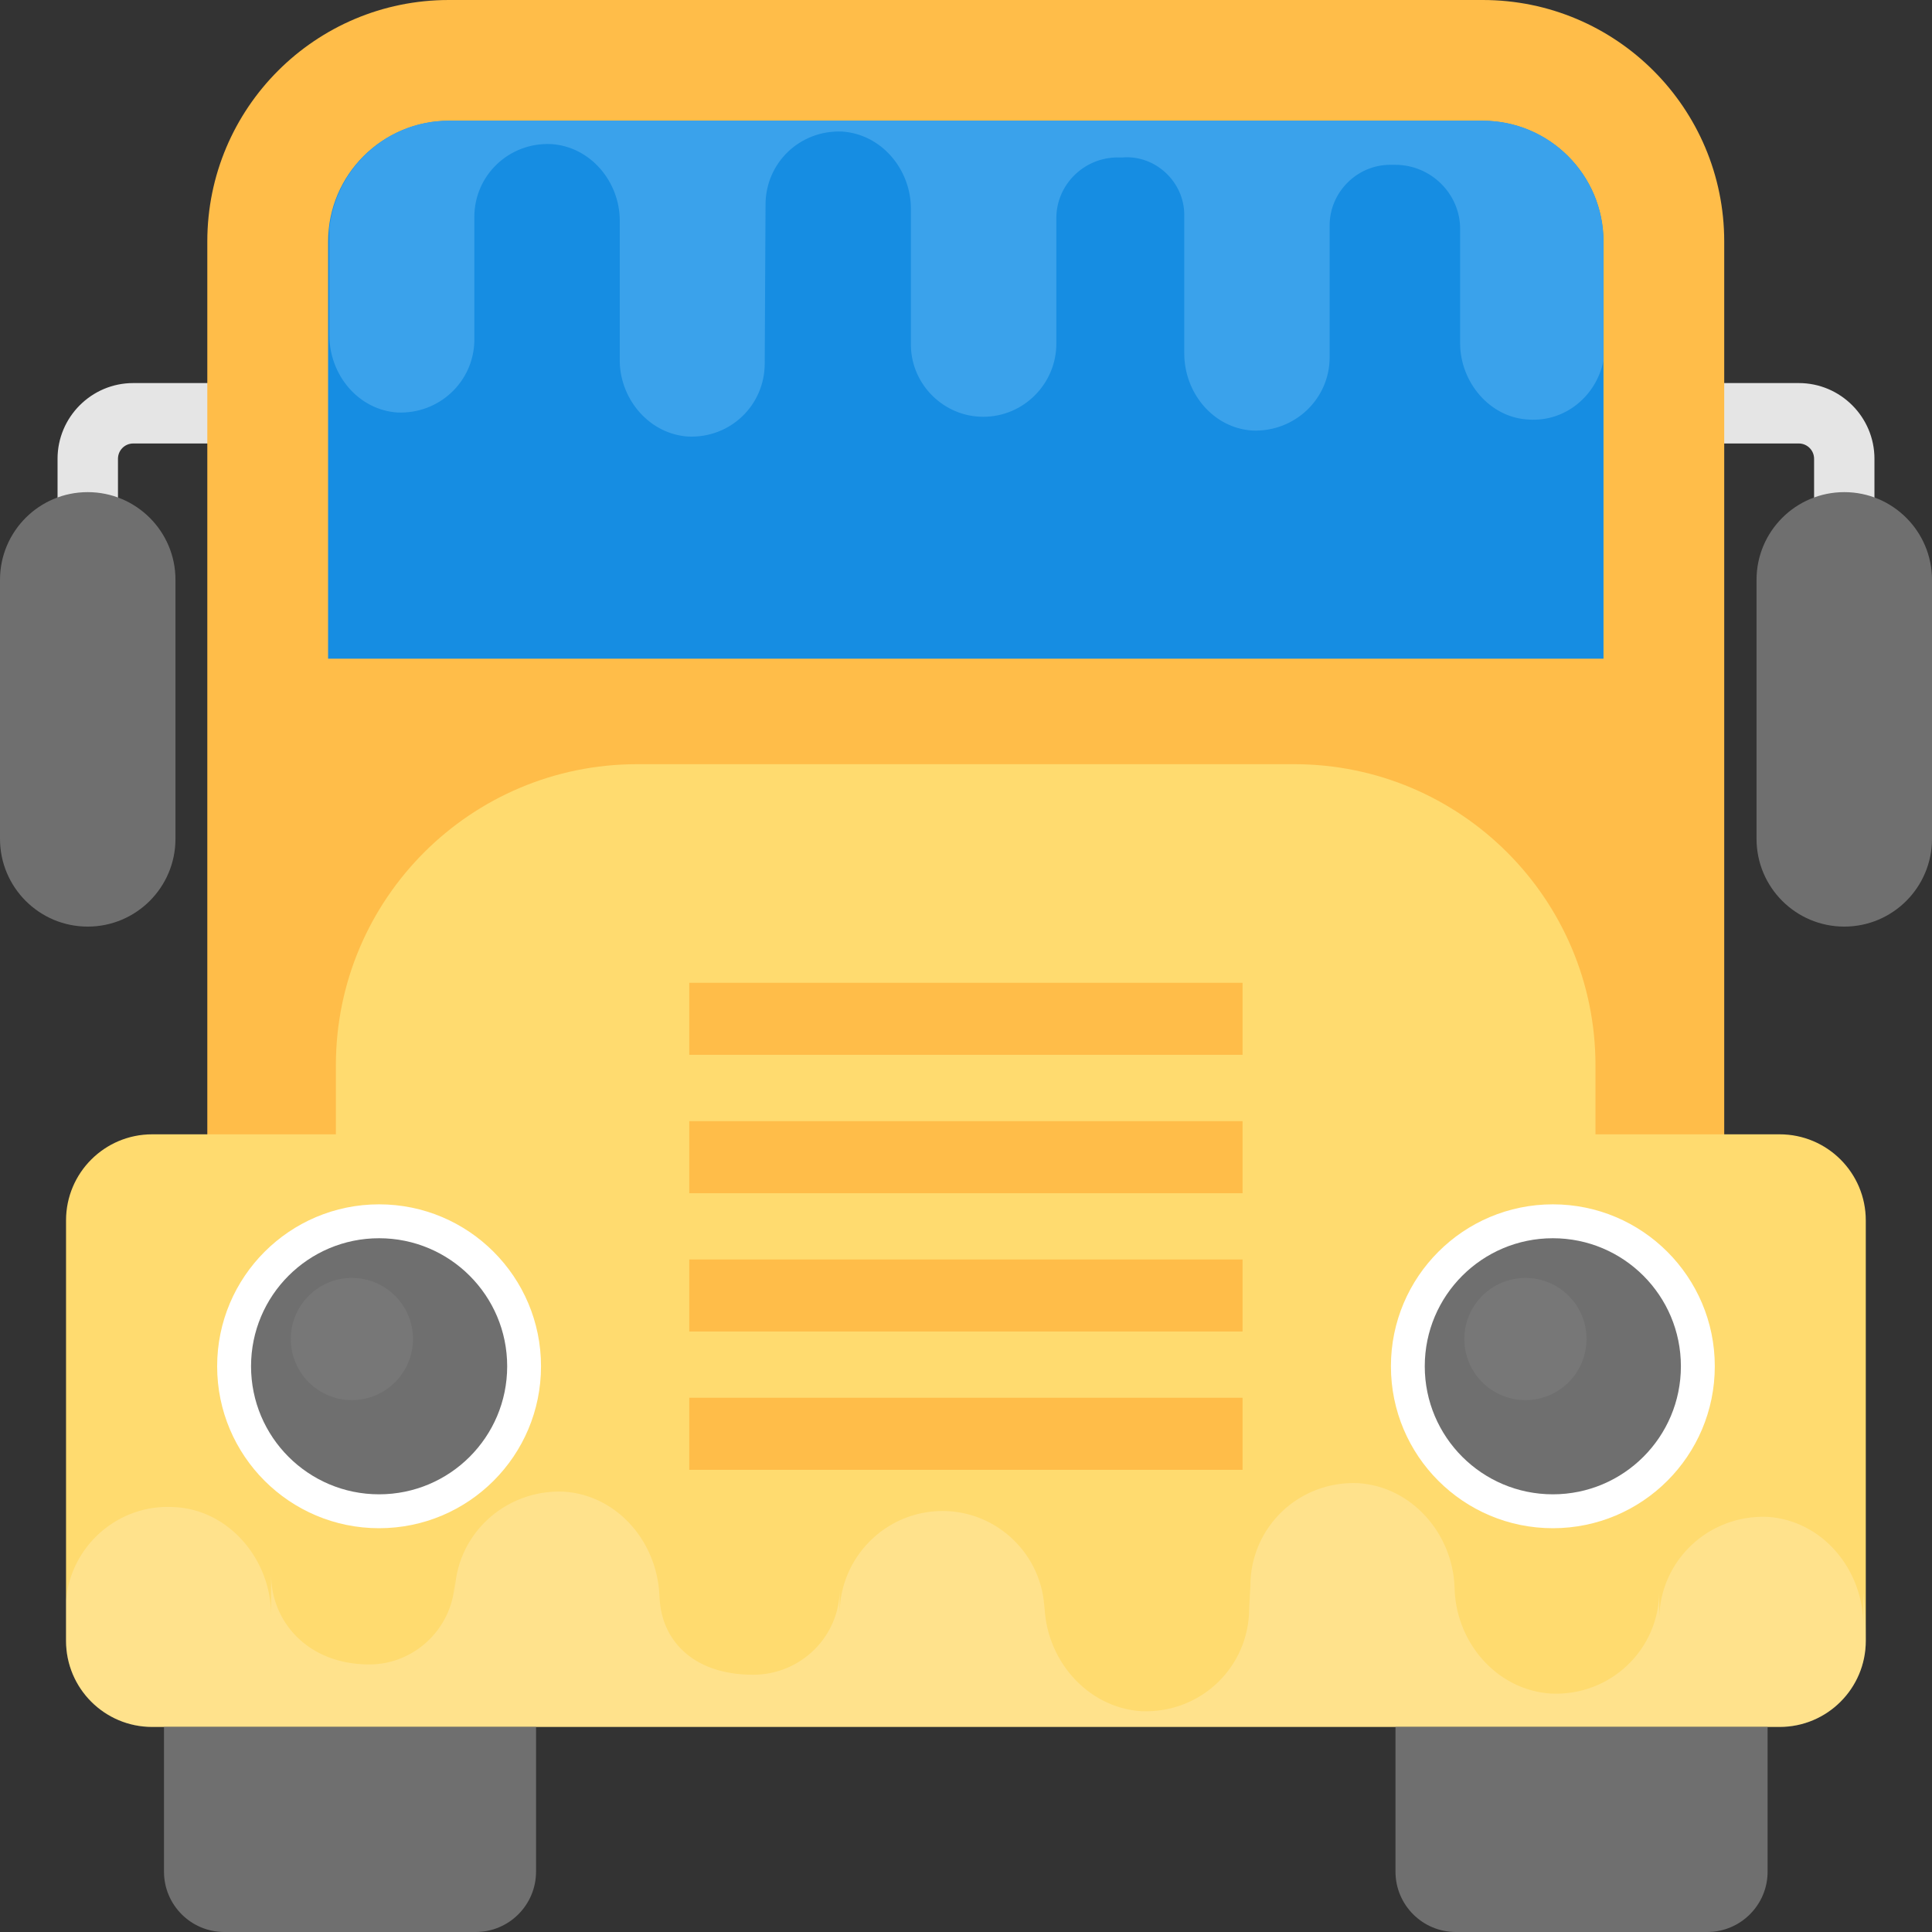 <svg width="33" height="33" viewBox="0 0 33 33" fill="none" xmlns="http://www.w3.org/2000/svg">
<rect x="0" y="0" width="33" height="33" fill="#333333" stroke="none"/>
<path d="M1.498 11.478C1.214 11.478 0.983 11.247 0.983 10.962V7.836C0.983 7.124 1.563 6.543 2.275 6.543H4.591C4.876 6.543 5.107 6.774 5.107 7.059C5.107 7.344 4.876 7.575 4.591 7.575H2.276C2.131 7.575 2.015 7.692 2.015 7.837V10.962C2.014 11.247 1.784 11.478 1.498 11.478Z" fill="#E5E5E5"/>
<path d="M1.498 8.406C0.67 8.406 0 9.077 0 9.904V14.328C0 15.156 0.671 15.827 1.498 15.827C2.327 15.827 2.997 15.155 2.997 14.328V9.904C2.998 9.077 2.326 8.406 1.498 8.406Z" fill="#6F6F6F"/>
<path d="M31.502 11.478C31.786 11.478 32.017 11.247 32.017 10.962V7.836C32.017 7.124 31.437 6.543 30.725 6.543H28.409C28.124 6.543 27.893 6.774 27.893 7.059C27.893 7.344 28.124 7.575 28.409 7.575H30.725C30.869 7.575 30.986 7.692 30.986 7.837V10.962C30.986 11.247 31.217 11.478 31.502 11.478Z" fill="#E5E5E5"/>
<path d="M31.502 8.406C30.674 8.406 30.003 9.077 30.003 9.904V14.328C30.003 15.156 30.674 15.827 31.502 15.827C32.33 15.827 33 15.155 33 14.328V9.904C33 9.077 32.329 8.406 31.502 8.406Z" fill="#6F6F6F"/>
<path d="M25.326 0H7.666C5.388 0 3.541 1.847 3.541 4.125V25.673H29.451V4.125C29.451 1.847 27.605 0 25.326 0Z" fill="#FFBD49"/>
<path d="M27.389 11.252V4.125C27.389 2.988 26.464 2.063 25.326 2.063H7.666C6.529 2.063 5.604 2.988 5.604 4.125V11.251H27.389V11.252H27.389Z" fill="#168DE2"/>
<path d="M30.398 19.375H27.252V18.198C27.252 15.361 24.951 13.053 22.106 13.053H10.883C8.041 13.053 5.737 15.356 5.737 18.198V19.375H2.599C1.787 19.375 1.128 20.033 1.128 20.845V28.026C1.128 28.838 1.786 29.497 2.599 29.497H30.398C31.21 29.497 31.869 28.839 31.869 28.026V20.845C31.869 20.033 31.21 19.375 30.398 19.375Z" fill="#FFDB6F"/>
<path d="M21.224 16.787H11.773V18.017H21.224V16.787Z" fill="#FFBD49"/>
<path d="M21.224 19.15H11.773V20.381H21.224V19.15Z" fill="#FFBD49"/>
<path d="M21.224 21.513H11.773V22.743H21.224V21.513Z" fill="#FFBD49"/>
<path d="M21.224 23.875H11.773V25.106H21.224V23.875Z" fill="#FFBD49"/>
<path d="M6.475 26.103C8.003 26.103 9.241 24.865 9.241 23.337C9.241 21.81 8.003 20.571 6.475 20.571C4.948 20.571 3.709 21.81 3.709 23.337C3.709 24.865 4.948 26.103 6.475 26.103Z" fill="white"/>
<path d="M6.475 25.524C7.683 25.524 8.663 24.545 8.663 23.337C8.663 22.129 7.683 21.15 6.475 21.15C5.267 21.15 4.288 22.129 4.288 23.337C4.288 24.545 5.267 25.524 6.475 25.524Z" fill="#6F6F6F"/>
<path d="M6.01 23.915C6.587 23.915 7.054 23.447 7.054 22.871C7.054 22.295 6.587 21.828 6.01 21.828C5.434 21.828 4.967 22.295 4.967 22.871C4.967 23.447 5.434 23.915 6.01 23.915Z" fill="#777777"/>
<path d="M26.524 26.103C28.051 26.103 29.29 24.865 29.29 23.337C29.29 21.81 28.051 20.571 26.524 20.571C24.996 20.571 23.758 21.81 23.758 23.337C23.758 24.865 24.996 26.103 26.524 26.103Z" fill="white"/>
<path d="M26.524 25.524C27.732 25.524 28.711 24.545 28.711 23.337C28.711 22.129 27.732 21.15 26.524 21.15C25.316 21.15 24.336 22.129 24.336 23.337C24.336 24.545 25.316 25.524 26.524 25.524Z" fill="#6F6F6F"/>
<path d="M26.056 23.915C26.632 23.915 27.099 23.447 27.099 22.871C27.099 22.295 26.632 21.828 26.056 21.828C25.479 21.828 25.012 22.295 25.012 22.871C25.012 23.447 25.479 23.915 26.056 23.915Z" fill="#777777"/>
<path d="M2.801 29.497V31.969C2.801 32.538 3.263 33 3.832 33H8.125C8.694 33 9.156 32.538 9.156 31.969V29.497H2.801Z" fill="#6F6F6F"/>
<path d="M23.836 29.497V31.969C23.836 32.538 24.298 33 24.867 33H29.16C29.73 33 30.192 32.538 30.192 31.969V29.497H23.836Z" fill="#6F6F6F"/>
<path d="M25.326 2.062H7.666C6.604 2.062 5.738 2.872 5.626 3.904V5.726C5.626 6.407 6.124 7.003 6.79 7.046C7.501 7.074 8.084 6.524 8.102 5.831V3.706C8.102 2.996 8.693 2.429 9.412 2.461C10.082 2.501 10.586 3.1 10.586 3.77V6.189C10.605 6.84 11.102 7.415 11.756 7.457C12.48 7.486 13.062 6.918 13.062 6.208L13.076 3.496C13.076 2.786 13.658 2.219 14.382 2.247C15.049 2.289 15.559 2.885 15.559 3.567V5.912C15.574 6.579 16.128 7.119 16.794 7.119C17.489 7.119 18.043 6.551 18.043 5.87V3.726C18.043 3.158 18.511 2.689 19.093 2.689H19.178C19.745 2.647 20.228 3.115 20.228 3.668V6.034C20.228 6.716 20.725 7.311 21.391 7.354C22.115 7.383 22.711 6.814 22.711 6.105V3.852C22.711 3.283 23.179 2.815 23.746 2.815H23.832C24.443 2.815 24.94 3.312 24.94 3.908V5.862C24.94 6.529 25.45 7.139 26.117 7.167C26.743 7.205 27.266 6.758 27.387 6.167V4.125C27.389 2.989 26.464 2.062 25.326 2.062Z" fill="#3AA2EB"/>
<path opacity="0.2" d="M1.128 27.338V28.027C1.128 28.839 1.786 29.498 2.599 29.498H30.398C31.21 29.498 31.869 28.839 31.869 28.027C31.869 27.506 31.828 27.211 31.828 27.211V27.767C31.828 26.809 31.129 25.969 30.19 25.909C29.187 25.87 28.368 26.645 28.341 27.622V27.174C28.341 28.174 27.509 28.972 26.497 28.928C25.552 28.871 24.845 28.027 24.845 27.084V27.119C24.817 26.201 24.117 25.391 23.196 25.333C22.177 25.292 21.357 26.092 21.357 27.091L21.337 27.469C21.337 28.469 20.517 29.268 19.498 29.229C18.558 29.169 17.84 28.329 17.84 27.37V27.508C17.819 26.568 17.04 25.809 16.101 25.809C15.121 25.809 14.342 26.608 14.342 27.567V27.147C14.342 27.946 13.684 28.606 12.864 28.606C11.795 28.606 11.265 27.968 11.265 27.227V27.336C11.265 26.377 10.566 25.538 9.627 25.478C8.608 25.438 7.768 26.237 7.768 27.236V26.97C7.768 27.771 7.108 28.43 6.309 28.43C5.247 28.43 4.63 27.688 4.63 26.891V27.581C4.63 26.641 3.91 25.782 2.972 25.742C2.021 25.683 1.205 26.407 1.128 27.338Z" fill="white"/>
</svg>
